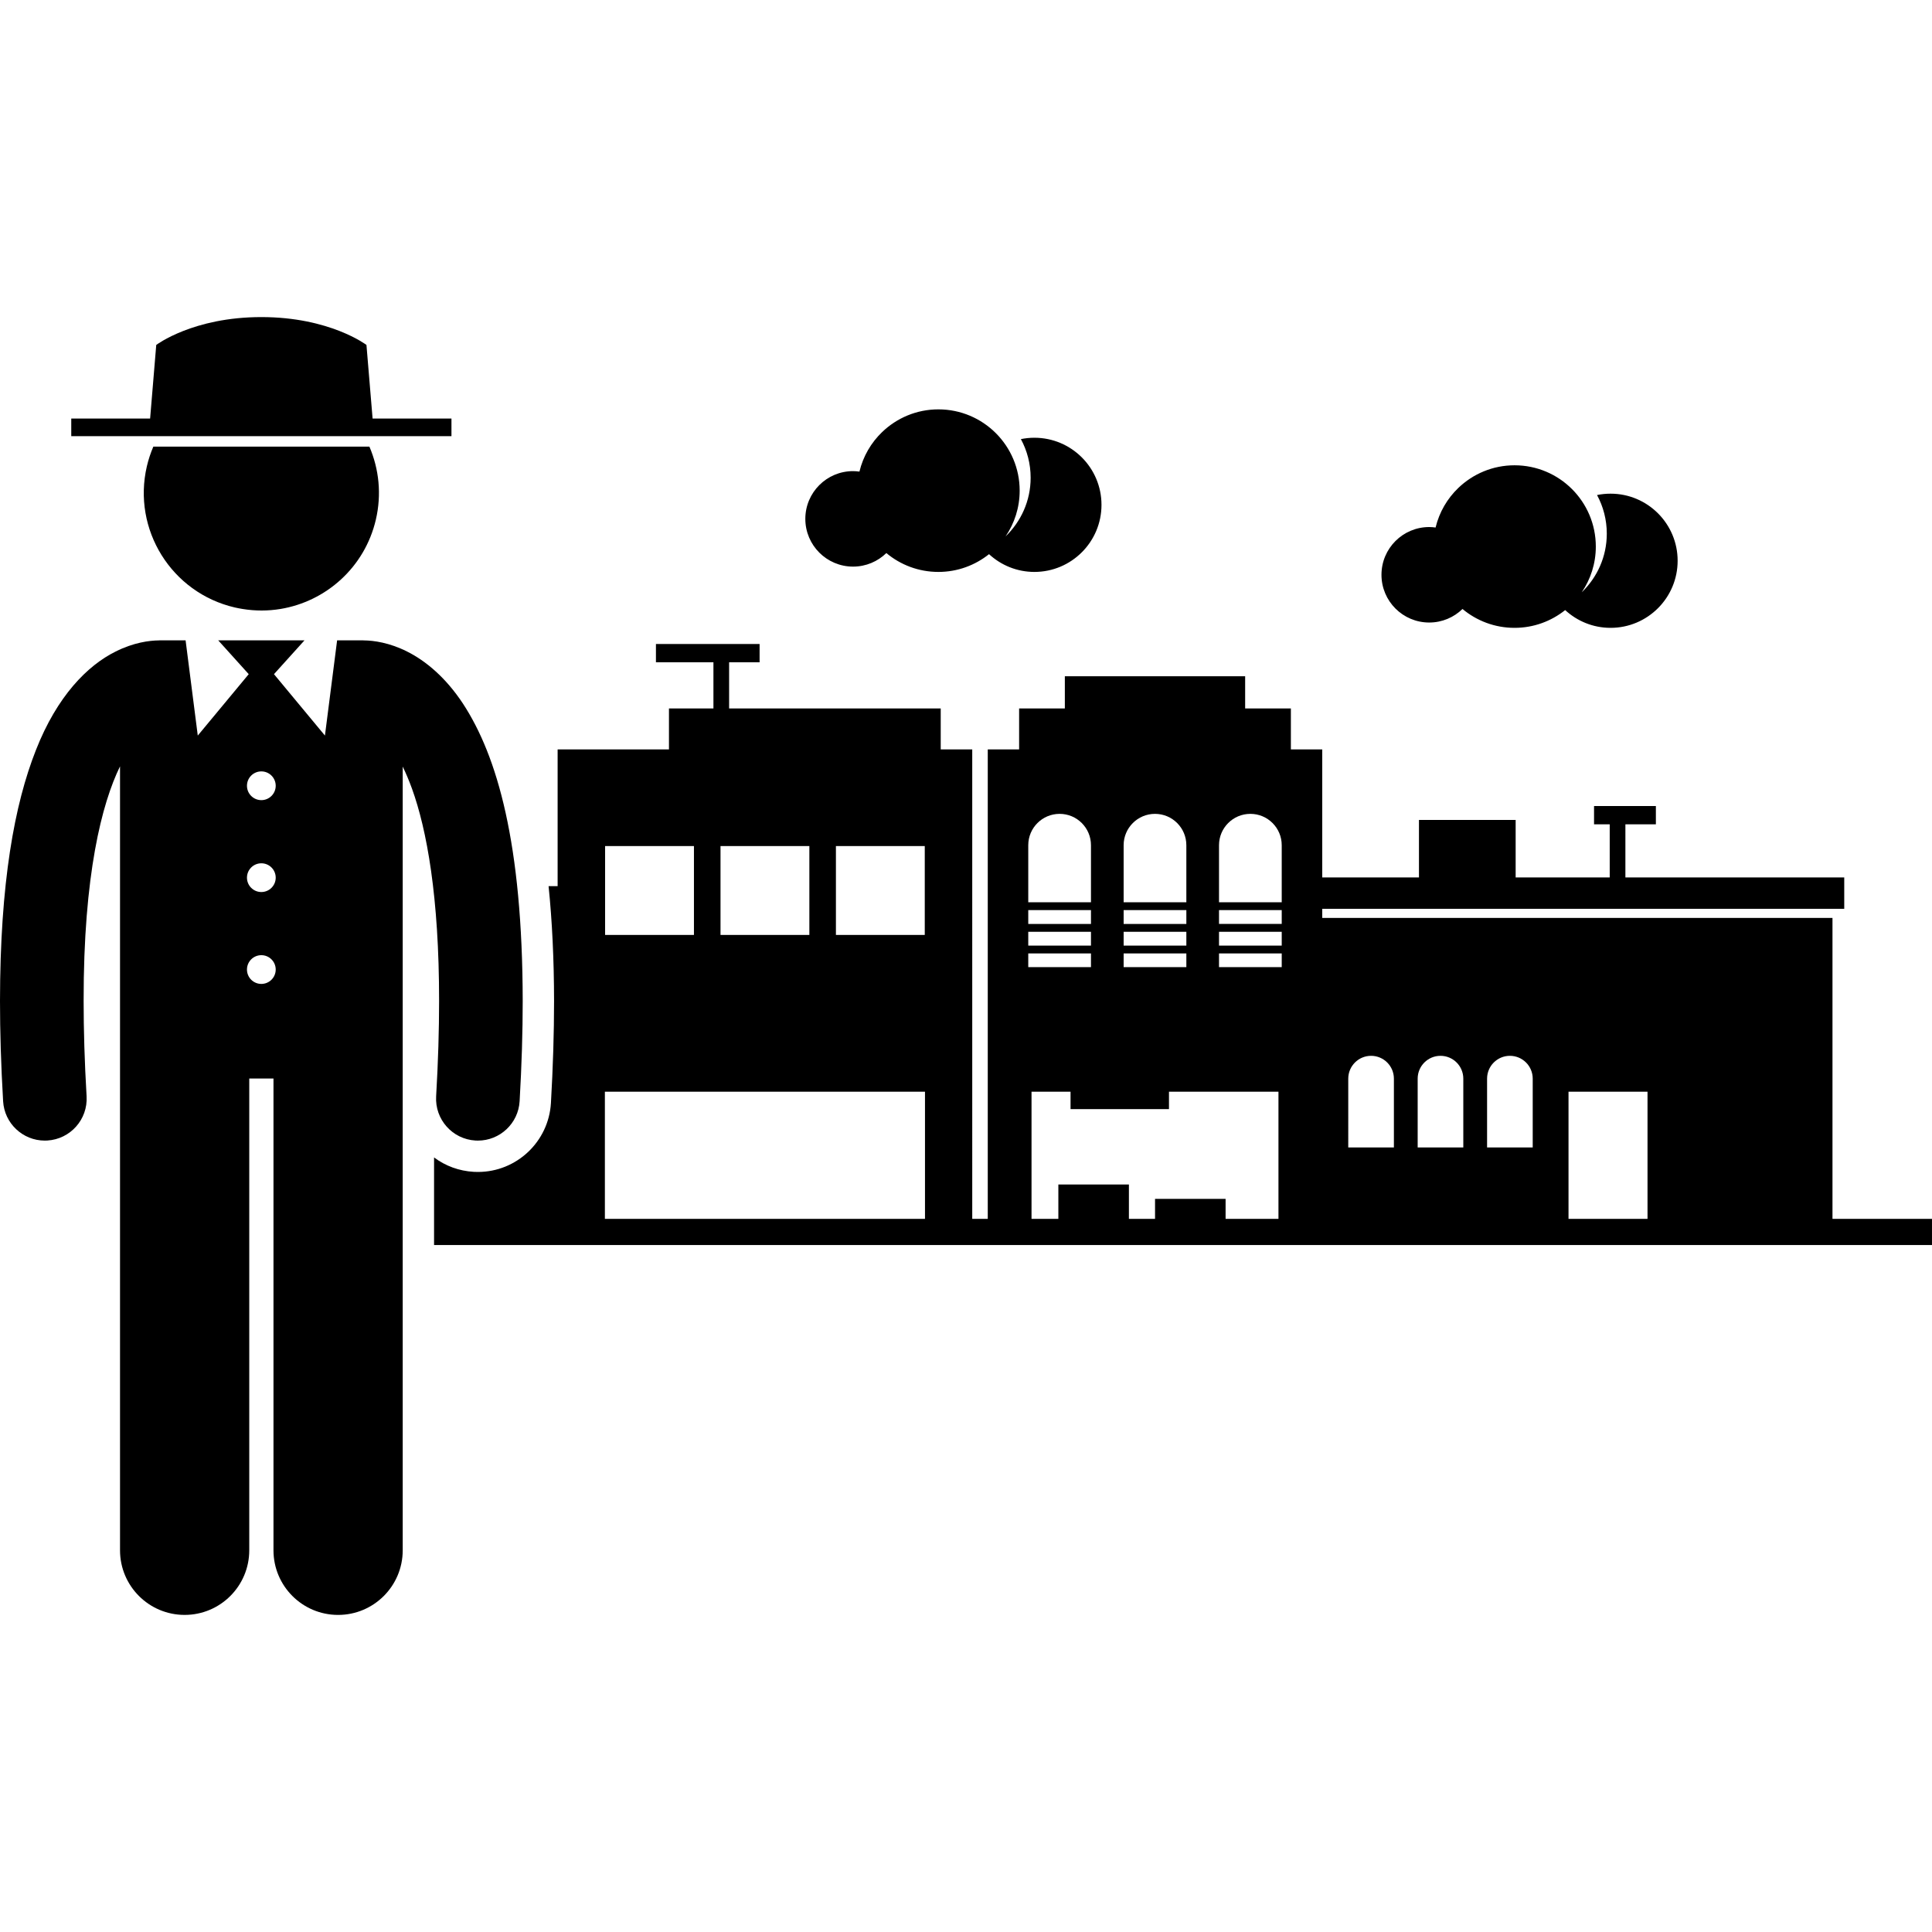 <svg height='100px' width='100px'  fill="#000000" xmlns="http://www.w3.org/2000/svg" xmlns:xlink="http://www.w3.org/1999/xlink" version="1.1" x="0px" y="0px" viewBox="0 0 369.678 248.334" style="enable-background:new 0 0 369.678 248.334;" xml:space="preserve"><g><path d="M163.23,47.746c2.479,0,4.723-0.99,6.368-2.593c2.698,2.253,6.168,3.61,9.958,3.61c3.667,0,7.031-1.276,9.689-3.399   c2.286,2.104,5.328,3.399,8.68,3.399c7.09,0,12.838-5.746,12.838-12.836c0-7.09-5.748-12.838-12.838-12.838   c-0.885,0-1.749,0.09-2.584,0.261c1.19,2.198,1.867,4.716,1.867,7.392c0,4.41-1.844,8.384-4.792,11.215   c1.697-2.492,2.692-5.502,2.692-8.746c0-8.59-6.963-15.553-15.553-15.553c-4.183,0-7.971,1.66-10.766,4.345   c-2.105,2.023-3.635,4.63-4.34,7.563c-0.4-0.053-0.806-0.09-1.221-0.09c-5.045,0-9.133,4.09-9.133,9.135   C154.098,43.656,158.186,47.746,163.23,47.746z"></path><path d="M273.473,58.445c2.478,0,4.722-0.99,6.368-2.592c2.698,2.252,6.168,3.61,9.958,3.61c3.667,0,7.03-1.276,9.689-3.399   c2.286,2.104,5.328,3.399,8.68,3.399c7.09,0,12.838-5.747,12.838-12.837c0-7.09-5.748-12.837-12.838-12.837   c-0.885,0-1.749,0.09-2.584,0.261c1.19,2.198,1.867,4.716,1.867,7.392c0,4.409-1.844,8.382-4.791,11.212   c1.697-2.492,2.691-5.5,2.691-8.743c0-8.59-6.963-15.553-15.553-15.553c-4.182,0-7.971,1.659-10.766,4.344   c-2.105,2.022-3.635,4.631-4.341,7.564c-0.4-0.054-0.805-0.091-1.22-0.091c-5.045,0-9.134,4.091-9.134,9.136   S268.428,58.445,273.473,58.445z"></path><path d="M369.678,172.555h-19.042v-57.584h-97.634v-1.75h99.884v-6h-41.875V97.054h5.833v-3.5h-11.832v3.5h2.999v10.167h-18v-11   h-18.5v11h-18.509v-24.5h-6v-7.833h-8.75v-6.167h-34.5v6.167h-8.75v7.833h-6v89.834h-2.969V82.721h-6.031v-7.833h-40.491v-8.834   h5.833v-3.5h-19.833v3.5h11v8.834h-8.509v7.833h-21.303v26.166h-1.73c0.683,6.686,1.037,13.992,1.048,21.992   c0,6.055-0.2,12.615-0.599,19.51c-0.436,7.395-6.569,13.186-13.969,13.186c-0.266,0-0.531-0.006-0.795-0.021   c-2.805-0.162-5.42-1.121-7.599-2.756v16.758h286.622V172.555z M315.244,148.221v24.334h-15.117v-24.334H315.244z M245.252,120.262   h-12v-2.644h12V120.262z M245.252,111.971h-12v-10.916c0-3.314,2.688-6,6-6c3.314,0,6,2.686,6,6V111.971z M227.002,111.971h-12   v-10.916c0-3.314,2.688-6,6-6c3.314,0,6,2.686,6,6V111.971z M227.002,113.471v2.647h-12v-2.647H227.002z M208.752,111.971h-12   v-10.916c0-3.314,2.688-6,6-6c3.314,0,6,2.686,6,6V111.971z M196.752,113.471h12v2.647h-12V113.471z M196.752,117.618h12v2.644h-12   V117.618z M215.002,117.618h12v2.644h-12V117.618z M245.252,116.118h-12v-2.647h12V116.118z M196.752,121.762h12v2.625h-12V121.762   z M215.002,124.387v-2.625h12v2.625H215.002z M233.252,121.762h12v2.625h-12V121.762z M284.545,145.721   c0-2.412,1.954-4.367,4.365-4.367c2.412,0,4.367,1.955,4.367,4.367v13.166h-8.733V145.721z M271.264,145.721   c0-2.412,1.955-4.367,4.365-4.367c2.412,0,4.367,1.955,4.367,4.367v13.166h-8.732V145.721z M257.982,145.721   c0-2.412,1.955-4.367,4.366-4.367c2.411,0,4.366,1.955,4.366,4.367v13.166h-8.733V145.721z M197.377,148.221h7.467v3.332h18.834   v-3.332h20.949v24.334h-10.116v-3.834h-13.5v3.834h-5v-6.584h-13.5v6.584h-5.134V148.221z M176.949,101.221v17h-17v-17H176.949z    M154.866,101.221v17h-17v-17H154.866z M115.783,101.221h17v17h-17V101.221z M176.992,148.221v24.334h-61.251v-24.334H176.992z"></path><path d="M77.057,86.01c0.592,1.217,1.189,2.611,1.779,4.237c2.82,7.813,5.191,20.632,5.182,40.64   c0,5.514-0.178,11.572-0.566,18.225c-0.256,4.408,3.111,8.195,7.521,8.451c0.158,0.01,0.315,0.014,0.471,0.014   c4.207,0,7.734-3.281,7.983-7.533c0.401-6.934,0.591-13.299,0.591-19.156c-0.039-30.183-4.862-46.888-11.436-56.932   c-3.285-4.984-7.128-8.183-10.678-9.956c-3.421-1.724-6.427-2.111-8.229-2.132c-0.116-0.006-0.229-0.018-0.347-0.018h-4.822   l-2.331,18.225l-9.75-11.75l5.843-6.475H41.75l5.843,6.475l-9.75,11.75L35.512,61.85h-4.818c-0.105,0-0.208,0.012-0.313,0.016   c-1.799,0.018-4.823,0.399-8.268,2.135c-5.378,2.667-11.177,8.502-15.236,18.839C2.772,93.219,0.014,108.225,0,130.885   c0,5.857,0.188,12.225,0.596,19.158c0.248,4.252,3.774,7.533,7.978,7.533c0.158,0,0.316-0.004,0.475-0.014   c4.412-0.26,7.777-4.045,7.52-8.453c-0.391-6.654-0.567-12.711-0.567-18.225c-0.035-24.217,3.495-37.821,6.964-44.918v150.004   c0,6.83,5.537,12.363,12.363,12.363c6.828,0,12.365-5.533,12.365-12.363V145.7h4.635v90.271c0,6.83,5.537,12.363,12.363,12.363   c6.828,0,12.365-5.533,12.365-12.363V86.01z M50.006,127.596c-1.52,0-2.75-1.23-2.75-2.75c0-1.518,1.23-2.75,2.75-2.75   c1.517,0,2.75,1.232,2.75,2.75C52.756,126.366,51.523,127.596,50.006,127.596z M50.006,110.014c-1.52,0-2.75-1.232-2.75-2.75   c0-1.52,1.23-2.75,2.75-2.75c1.517,0,2.75,1.23,2.75,2.75C52.756,108.782,51.523,110.014,50.006,110.014z M50.006,92.43   c-1.52,0-2.75-1.232-2.75-2.75c0-1.52,1.23-2.75,2.75-2.75c1.517,0,2.75,1.23,2.75,2.75C52.756,91.197,51.523,92.43,50.006,92.43z"></path><path d="M53.665,55.851c8.713-1.438,16.128-7.962,18.254-17.097c1.131-4.855,0.593-9.709-1.235-13.963H29.338   c-0.512,1.196-0.932,2.45-1.237,3.762C25.284,40.65,32.81,52.745,44.909,55.56c0.499,0.116,0.998,0.209,1.497,0.29   C48.868,56.253,51.313,56.238,53.665,55.851z"></path><path d="M86.384,22.791v-3.375h-15.09L70.12,5.332c0,0-6.998-5.332-20.111-5.332C36.897,0,29.897,5.332,29.897,5.332l-1.173,14.084   H13.634v3.375H86.384z"></path></g></svg>